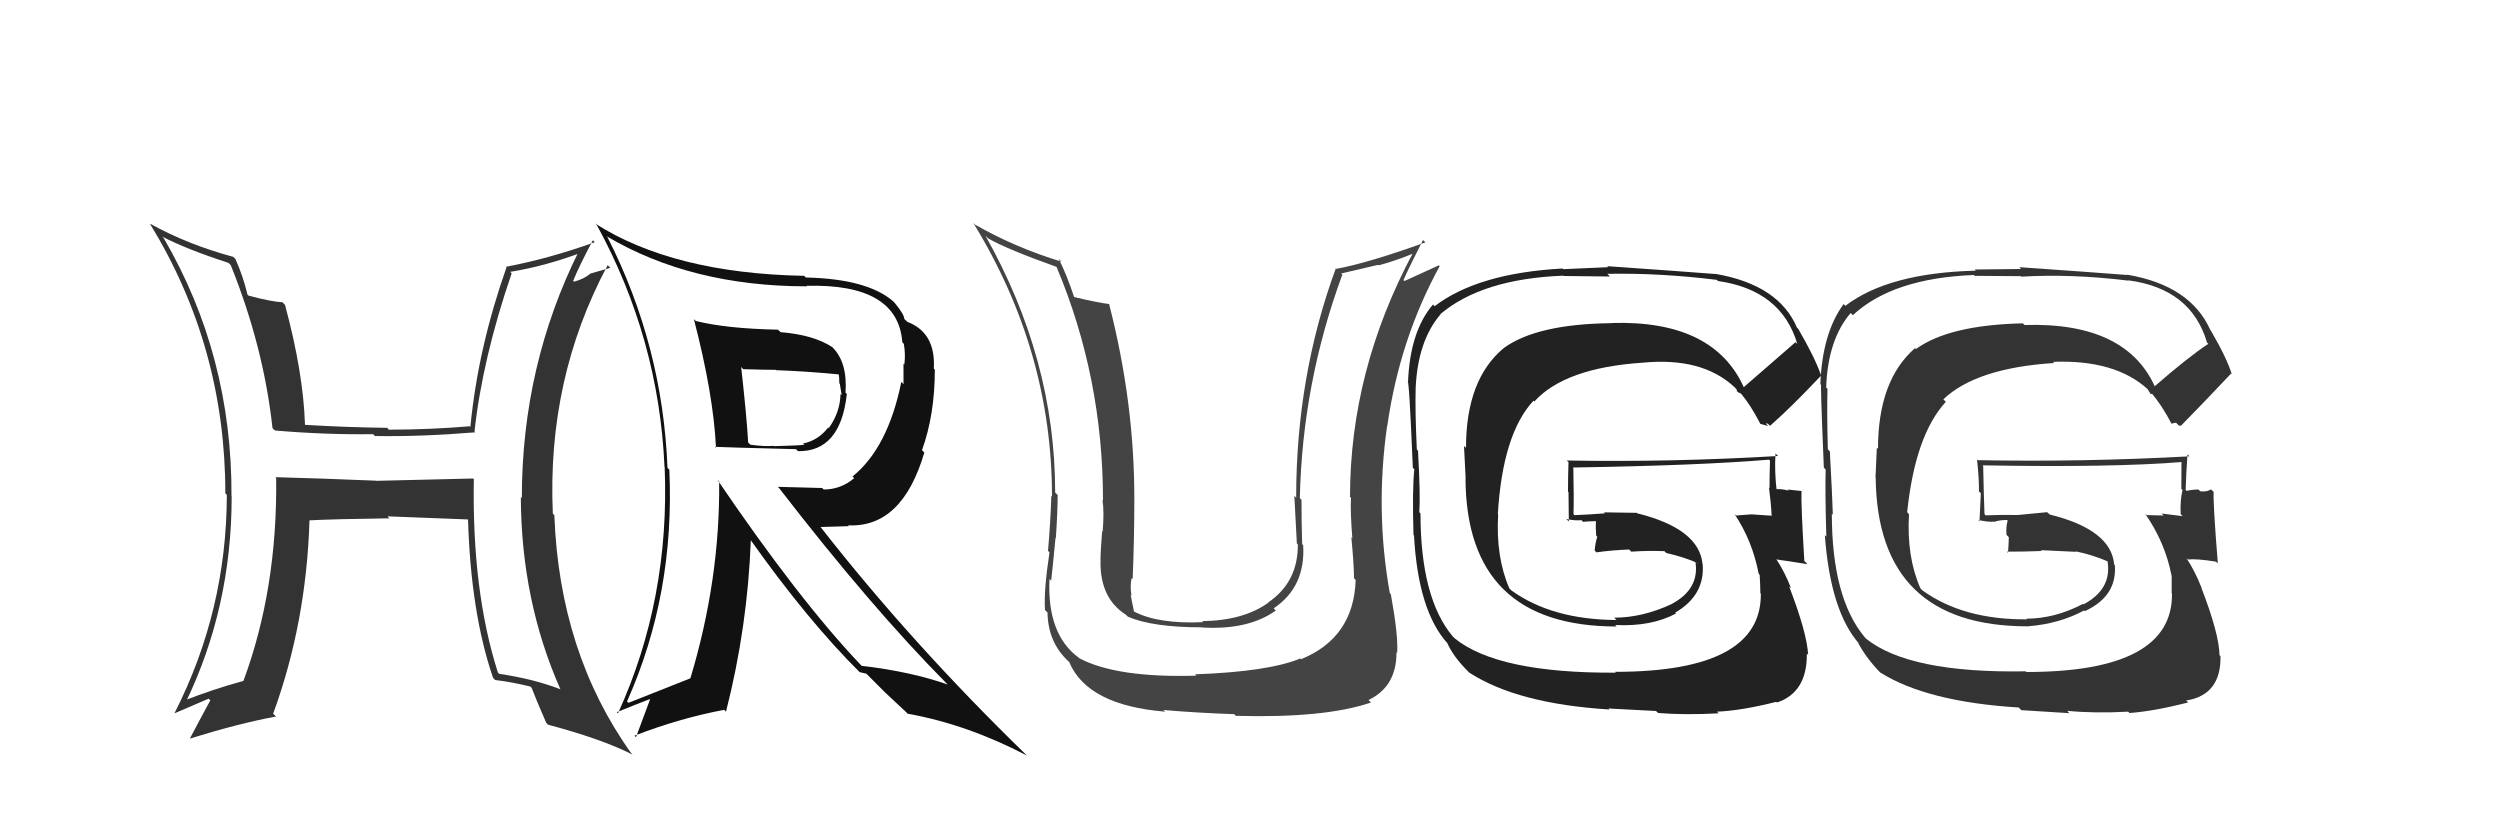 <svg xmlns="http://www.w3.org/2000/svg" width="150" height="50" viewBox="0,0,150,50"><path fill="#222" d="M104.60 23.26L104.57 23.23L104.68 23.35Q102.89 19.19 96.69 19.38L96.72 19.42L96.69 19.39Q92.21 19.44 90.23 20.88L90.34 21.00L90.23 20.88Q87.96 22.76 87.96 26.87L87.84 26.76L87.94 28.72L87.93 28.71Q87.98 37.59 97.00 37.59L96.97 37.56L96.91 37.50Q99.07 37.61 100.56 36.81L100.53 36.78L100.51 36.76Q102.31 35.71 102.16 33.84L102.06 33.74L102.15 33.83Q101.94 31.72 98.24 30.80L98.22 30.77L96.24 30.74L96.30 30.80Q95.42 30.87 94.47 30.91L94.33 30.77L94.41 30.85Q94.44 29.93 94.40 28.03L94.35 27.98L94.43 28.05Q101.95 27.93 106.14 27.58L106.25 27.69L106.20 27.64Q106.17 28.49 106.17 29.29L106.19 29.31L106.14 29.26Q106.26 30.17 106.30 30.97L106.17 30.84L106.26 30.94Q105.08 30.86 105.08 30.86L105.16 30.94L105.08 30.86Q103.80 30.95 104.18 30.95L104.05 30.82L104.07 30.84Q105.14 32.44 105.52 34.42L105.50 34.40L105.58 34.49Q105.62 35.13 105.62 35.59L105.75 35.72L105.65 35.62Q105.70 40.31 96.91 40.31L96.93 40.34L96.95 40.36Q89.87 40.40 87.28 38.30L87.25 38.27L87.16 38.18Q85.23 35.87 85.23 30.81L85.25 30.83L85.16 30.73Q85.23 29.74 85.08 27.04L85.09 27.05L85.01 26.97Q84.90 24.65 84.94 23.28L84.91 23.26L84.94 23.28Q85.07 20.44 86.44 18.85L86.36 18.76L86.43 18.84Q88.93 16.73 93.80 16.54L93.82 16.56L96.60 16.59L96.44 16.43Q99.58 16.37 103.00 16.79L102.97 16.76L103.08 16.86Q106.89 17.41 107.84 20.64L107.73 20.53L107.73 20.53Q106.69 21.43 104.59 23.26ZM105.94 25.40L106.07 25.42L106.20 25.55Q107.42 24.49 109.29 22.51L109.28 22.50L109.24 22.46Q108.90 21.47 107.91 19.76L107.99 19.83L107.82 19.66Q106.72 17.08 102.91 16.43L102.85 16.37L102.92 16.44Q100.73 16.27 96.43 15.97L96.49 16.03L93.80 16.15L93.75 16.11Q88.67 16.39 86.08 18.37L86.03 18.33L85.98 18.27Q84.59 19.89 84.48 22.97L84.56 23.06L84.46 22.96Q84.54 22.58 84.77 28.06L84.79 28.09L84.86 28.15Q84.73 29.36 84.81 32.10L84.93 32.22L84.84 32.13Q85.09 36.65 86.84 38.59L86.85 38.59L86.84 38.59Q87.19 39.39 88.07 40.27L88.08 40.28L88.16 40.36Q91.05 42.23 96.57 42.57L96.51 42.51L99.36 42.66L99.49 42.78Q101.10 42.91 103.12 42.80L102.97 42.65L103.02 42.70Q104.48 42.64 106.58 42.11L106.53 42.06L106.62 42.15Q108.44 41.54 108.41 39.21L108.56 39.37L108.49 39.30Q108.42 37.97 107.35 35.19L107.41 35.24L107.47 35.31Q107.09 34.32 106.56 33.52L106.65 33.61L106.61 33.57Q107.27 33.66 108.45 33.85L108.32 33.72L108.26 33.66Q108.05 30.14 108.09 29.46L108.18 29.54L108.10 29.46Q107.66 29.41 107.24 29.37L107.26 29.38L107.32 29.44Q106.83 29.30 106.45 29.37L106.47 29.39L106.61 29.53Q106.46 28.28 106.53 27.21L106.68 27.36L106.68 27.36Q100.29 27.74 94.00 27.63L94.12 27.74L94.11 27.73Q94.08 28.58 94.08 29.49L94.11 29.53L94.13 31.29L93.98 31.14Q94.47 31.25 94.88 31.21L94.86 31.18L94.98 31.31Q95.36 31.27 95.82 31.27L95.74 31.19L95.76 31.21Q95.73 31.64 95.77 32.13L95.80 32.17L95.84 32.20Q95.72 32.54 95.68 33.03L95.79 33.15L95.79 33.14Q96.72 33.01 97.75 32.97L97.78 33.00L97.88 33.10Q98.83 33.03 99.86 33.07L99.80 33.01L99.98 33.18Q101.00 33.41 101.88 33.79L101.88 33.79L101.85 33.80L101.72 33.67Q102.00 35.32 100.32 36.23L100.39 36.30L100.33 36.23Q98.56 37.06 96.85 37.06L96.84 37.05L96.99 37.20Q93.12 37.18 90.69 35.43L90.66 35.40L90.56 35.30Q89.74 33.42 89.89 30.86L89.90 30.87L89.87 30.84Q90.16 26.03 92.01 24.04L91.91 23.94L92.06 24.09Q93.89 22.07 98.57 21.76L98.44 21.63L98.57 21.76Q102.11 21.42 104.05 23.21L104.05 23.21L104.21 23.37Q104.15 23.34 104.26 23.53L104.25 23.52L104.45 23.61L104.48 23.64Q105.04 24.31 105.61 25.41L105.63 25.44L106.09 25.56Z"/><path fill="#333" d="M28.46 28.78L28.39 28.71L22.56 28.85L22.55 28.84Q19.45 28.71 16.52 28.63L16.59 28.70L16.57 28.68Q16.65 35.35 14.60 40.87L14.71 40.99L14.59 40.86Q12.76 41.36 11.01 42.05L11.17 42.20L11.13 42.17Q13.90 36.45 13.90 29.79L13.86 29.74L13.89 29.78Q13.93 21.32 9.82 14.28L9.67 14.14L9.72 14.19Q11.23 14.97 13.70 15.77L13.77 15.83L13.85 15.92Q15.82 20.82 16.35 25.69L16.44 25.78L16.50 25.83Q19.53 26.09 22.39 26.05L22.55 26.22L22.50 26.16Q25.21 26.21 28.52 25.94L28.52 25.94L28.47 25.89Q28.95 21.50 30.70 16.40L30.67 16.37L30.61 16.31Q32.65 15.99 34.90 15.15L34.89 15.14L34.76 15.01Q31.31 21.92 31.31 29.88L31.20 29.77L31.25 29.82Q31.27 36.04 33.63 41.37L33.65 41.38L33.61 41.35Q32.00 40.73 29.95 40.43L29.89 40.37L29.87 40.34Q28.31 35.44 28.43 28.74ZM29.73 40.82L29.60 40.68L29.71 40.80Q30.71 40.92 31.81 41.19L31.78 41.16L31.90 41.27Q32.12 41.87 32.77 43.36L32.77 43.36L32.88 43.48Q36.17 44.36 37.96 45.28L37.86 45.18L37.87 45.19Q33.57 39.17 33.26 30.91L33.22 30.87L33.17 30.82Q32.81 22.73 36.46 15.91L36.62 16.07L35.44 16.41L35.43 16.41Q35.05 16.74 34.44 16.90L34.33 16.79L34.39 16.85Q34.74 15.98 35.57 14.42L35.57 14.41L35.69 14.53Q32.97 15.51 30.35 16.01L30.32 15.97L30.39 16.04Q28.69 20.86 28.23 25.54L28.15 25.45L28.27 25.57Q25.77 25.78 23.33 25.78L23.31 25.76L23.23 25.67Q20.80 25.64 18.28 25.49L18.44 25.65L18.30 25.50Q18.20 22.36 17.10 18.29L16.97 18.16L16.94 18.13Q16.36 18.12 14.92 17.74L14.84 17.67L14.85 17.68Q14.59 16.58 14.13 15.55L14.09 15.50L13.99 15.41Q11.28 14.68 9.00 13.42L9.11 13.54L9.00 13.43Q13.52 20.80 13.52 29.60L13.70 29.78L13.61 29.68Q13.60 36.64 10.48 42.77L10.48 42.78L10.49 42.79Q11.19 42.49 12.52 41.92L12.57 41.97L12.62 42.02Q12.20 42.78 11.40 44.30L11.31 44.21L11.41 44.31Q14.31 43.41 16.56 42.99L16.53 42.96L16.39 42.82Q18.38 37.38 18.57 31.22L18.53 31.18L18.57 31.22Q20.17 31.14 23.36 31.10L23.26 30.99L23.25 30.98Q26.25 31.09 28.15 31.17L28.03 31.05L28.08 31.10Q28.24 36.74 29.58 40.66Z"/><path fill="#444" d="M81.25 34.70L81.31 34.77L81.34 34.79Q81.23 38.26 78.07 39.55L78.15 39.64L78.02 39.51Q76.11 40.30 71.70 40.46L71.80 40.56L71.78 40.54Q67.01 40.68 64.77 39.50L64.72 39.45L64.75 39.48Q62.81 38.08 62.97 34.73L63.04 34.81L63.07 34.84Q63.14 34.26 63.33 32.28L63.34 32.29L63.35 32.30Q63.46 30.69 63.46 29.70L63.39 29.63L63.31 29.55Q63.31 21.56 59.12 14.13L59.15 14.17L59.30 14.31Q60.44 14.96 63.41 16.02L63.26 15.88L63.39 16.01Q66.18 22.64 66.18 30.03L66.26 30.11L66.15 30.00Q66.26 30.71 66.16 31.90L66.03 31.76L66.13 31.86Q66.03 33.03 66.03 33.64L66.12 33.74L66.03 33.65Q65.99 35.89 67.55 36.88L67.50 36.83L67.67 37.00Q69.15 37.64 72.12 37.64L72.15 37.67L72.13 37.65Q74.91 37.81 76.55 36.63L76.53 36.61L76.42 36.50Q78.34 35.22 78.19 32.71L78.07 32.59L78.13 32.65Q78.09 31.32 78.09 29.99L77.98 29.88L77.99 29.89Q78.14 22.99 80.54 16.48L80.47 16.41L82.69 15.89L82.72 15.92Q83.71 15.66 84.82 15.20L84.80 15.19L84.78 15.17Q81.00 22.24 81.00 29.82L80.94 29.75L81.06 29.87Q81.01 30.66 81.14 32.30L81.04 32.19L81.08 32.23Q81.24 33.90 81.24 34.70ZM83.39 35.59L83.42 35.62L83.39 35.59Q82.50 30.63 83.23 25.53L83.16 25.46L83.24 25.54Q83.98 20.35 86.38 15.97L86.43 16.02L86.33 15.92Q85.71 16.21 84.27 16.86L84.21 16.81L84.21 16.80Q84.58 15.96 85.38 14.40L85.49 14.51L85.53 14.54Q82.09 15.78 80.18 16.13L80.10 16.05L80.15 16.10Q77.77 22.58 77.77 29.85L77.80 29.89L77.66 29.75Q77.73 31.19 77.81 32.59L77.75 32.54L77.87 32.66Q77.89 34.92 76.10 36.14L76.14 36.18L76.11 36.15Q74.64 37.23 72.13 37.27L72.14 37.28L72.18 37.33Q69.49 37.45 68.04 36.69L67.92 36.56L68.04 36.68Q67.92 36.14 67.84 35.69L67.81 35.66L67.89 35.74Q67.79 35.17 67.90 34.68L67.93 34.71L67.96 34.74Q68.06 32.29 68.06 29.97L68.15 30.06L68.06 29.97Q68.07 24.16 66.55 18.26L66.66 18.36L66.54 18.24Q65.85 18.16 64.44 17.82L64.45 17.83L64.45 17.83Q63.99 16.45 63.53 15.54L63.55 15.55L63.69 15.70Q60.90 14.85 58.51 13.48L58.55 13.53L58.40 13.38Q63.12 21.07 63.12 29.79L63.02 29.69L63.08 29.75Q63.03 31.34 62.88 33.05L62.87 33.04L62.97 33.14Q62.62 35.42 62.70 36.60L62.80 36.70L62.85 36.75Q62.88 38.57 64.14 39.71L64.20 39.78L64.16 39.74Q65.26 42.32 69.91 42.70L69.92 42.71L69.80 42.60Q71.93 42.78 74.06 42.85L74.02 42.82L74.15 42.95Q79.48 43.10 82.26 42.15L82.24 42.13L82.11 42.00Q83.79 41.20 83.79 39.15L83.71 39.07L83.83 39.18Q83.90 38.12 83.45 35.65Z"/><path fill="#111" d="M41.64 19.16L41.68 19.20L41.63 19.14Q42.81 23.67 42.96 26.87L43.01 26.92L42.90 26.81Q43.39 26.84 47.76 26.95L47.90 27.09L47.88 27.07Q50.43 27.11 50.81 23.64L50.79 23.62L50.73 23.56Q50.86 21.75 49.95 20.84L50.08 20.97L49.94 20.83Q48.82 20.09 46.84 19.93L46.72 19.82L46.68 19.78Q43.61 19.72 41.75 19.26ZM42.97 28.71L43.13 28.87L43.15 28.88Q43.21 34.77 41.42 40.71L41.55 40.84L41.42 40.70Q40.30 41.15 37.71 42.17L37.56 42.03L37.62 42.09Q40.50 35.64 40.16 28.18L40.05 28.07L40.05 28.07Q39.76 20.74 36.45 14.23L36.51 14.29L36.39 14.17Q41.46 17.18 48.42 17.18L48.25 17.01L48.39 17.15Q53.88 17.00 54.14 20.54L54.19 20.59L54.23 20.63Q54.34 21.26 54.26 21.87L54.21 21.82L54.21 23.05L54.08 22.91Q53.28 26.87 51.15 28.59L51.26 28.70L51.25 28.69Q50.45 29.37 49.42 29.37L49.33 29.28L46.67 29.21L46.75 29.29Q52.27 36.44 56.80 41.01L56.84 41.05L56.86 41.07Q54.63 40.29 51.70 39.95L51.84 40.08L51.65 39.90Q47.95 36.01 43.04 28.78ZM51.56 40.31L51.59 40.33L51.98 40.42L53.24 41.68L53.11 41.55Q53.71 42.12 54.36 42.72L54.41 42.77L54.45 42.82Q58.03 43.46 61.61 45.33L61.63 45.35L61.57 45.29Q54.66 38.57 49.25 31.64L49.23 31.62L50.93 31.57L50.88 31.52Q54.13 31.68 55.46 27.15L55.27 26.96L55.32 27.01Q56.09 24.88 56.09 22.18L56.04 22.13L56.03 22.12Q56.15 19.96 54.44 19.31L54.42 19.29L54.26 19.14Q54.25 18.86 53.68 18.17L53.74 18.23L53.57 18.06Q52.01 16.73 48.35 16.65L48.37 16.67L48.25 16.55Q40.38 16.40 35.69 13.40L35.75 13.45L35.82 13.52Q39.53 20.32 39.87 28.01L39.77 27.91L39.88 28.02Q40.20 35.95 37.08 42.80L37.14 42.86L37.01 42.73Q38.31 42.20 39.11 41.90L39.05 41.84L38.16 44.23L38.07 44.14Q40.79 43.09 43.45 42.59L43.58 42.72L43.56 42.70Q44.86 37.60 45.05 32.38L45.07 32.40L44.98 32.32Q48.47 37.25 51.62 40.37ZM50.28 22.35L50.39 22.46L50.32 22.39Q50.36 22.66 50.36 23.00L50.39 23.03L50.50 23.71L50.43 23.64Q50.41 24.73 49.73 25.68L49.80 25.75L49.69 25.65Q49.10 26.42 48.19 26.61L48.17 26.60L48.26 26.68Q48.04 26.73 46.44 26.77L46.37 26.70L46.42 26.75Q45.86 26.80 45.02 26.68L45.04 26.70L44.89 26.55Q44.81 25.07 44.47 22.02L44.49 22.04L44.59 22.15Q45.86 22.19 46.54 22.19L46.59 22.23L46.56 22.21Q48.46 22.28 50.40 22.47Z"/><path fill="#333" d="M129.30 23.30L129.36 23.35L129.37 23.37Q127.67 19.31 121.47 19.50L121.30 19.33L121.37 19.40Q116.94 19.50 114.96 20.94L114.97 20.96L114.90 20.89Q112.68 22.82 112.68 26.93L112.61 26.86L112.53 28.65L112.54 28.65Q112.64 37.58 121.66 37.58L121.67 37.59L121.66 37.58Q123.56 37.43 125.04 36.63L125.11 36.69L125.09 36.67Q127.04 35.77 126.89 33.90L126.92 33.93L126.85 33.87Q126.67 31.78 122.98 30.87L122.83 30.73L121.07 30.90L121.07 30.90Q120.10 30.88 119.15 30.92L119.11 30.89L119.07 30.85Q119.03 29.85 118.99 27.94L118.99 27.95L118.96 27.92Q126.76 28.06 130.94 27.72L130.94 27.71L130.89 27.67Q130.88 28.53 130.88 29.33L130.86 29.31L130.95 29.40Q130.80 30.05 130.84 30.85L130.88 30.89L130.96 30.97Q129.69 30.81 129.69 30.81L129.85 30.96L129.82 30.93Q128.41 30.90 128.79 30.90L128.82 30.93L128.70 30.81Q129.91 32.55 130.29 34.53L130.34 34.58L130.30 34.54Q130.30 35.15 130.30 35.61L130.39 35.69L130.32 35.62Q130.37 40.32 121.58 40.32L121.65 40.39L121.54 40.28Q114.54 40.40 111.95 38.31L111.91 38.26L111.89 38.24Q109.91 35.88 109.91 30.82L109.94 30.85L109.97 30.88Q109.94 29.79 109.79 27.08L109.69 26.98L109.67 26.97Q109.61 24.70 109.65 23.33L109.56 23.24L109.57 23.25Q109.67 20.38 111.04 18.78L111.09 18.83L111.17 18.91Q113.56 16.69 118.43 16.50L118.48 16.55L121.25 16.57L121.27 16.60Q124.29 16.42 127.72 16.84L127.77 16.89L127.70 16.82Q131.47 17.32 132.42 20.55L132.37 20.50L132.50 20.63Q131.32 21.40 129.23 23.22ZM130.75 25.55L130.85 25.53L130.86 25.54Q132.00 24.39 133.86 22.42L133.78 22.33L133.91 22.47Q133.64 21.54 132.65 19.83L132.54 19.72L132.62 19.80Q131.43 17.13 127.63 16.48L127.61 16.47L127.65 16.50Q125.46 16.33 121.16 16.03L121.26 16.14L118.49 16.17L118.55 16.24Q113.31 16.37 110.72 18.35L110.78 18.41L110.62 18.24Q109.34 19.97 109.22 23.05L109.26 23.09L109.28 23.11Q109.20 22.57 109.43 28.05L109.42 28.05L109.54 28.17Q109.50 29.46 109.58 32.20L109.59 32.21L109.49 32.11Q109.83 36.72 111.58 38.66L111.47 38.55L111.48 38.56Q111.99 39.52 112.86 40.40L112.75 40.29L112.80 40.34Q115.60 42.11 121.12 42.45L121.28 42.61L124.16 42.79L124.03 42.65Q125.67 42.81 127.69 42.70L127.62 42.63L127.77 42.78Q129.19 42.68 131.29 42.15L131.17 42.03L131.17 42.03Q133.27 41.70 133.23 39.37L133.12 39.26L133.17 39.31Q133.15 38.03 132.08 35.26L132.15 35.33L132.09 35.26Q131.70 34.26 131.17 33.46L131.14 33.44L131.28 33.57Q131.78 33.51 132.96 33.70L133.05 33.78L133.07 33.80Q132.78 30.20 132.82 29.52L132.66 29.36L132.66 29.36Q132.44 29.52 132.02 29.48L131.87 29.33L131.91 29.37Q131.57 29.37 131.19 29.45L131.10 29.36L131.14 29.40Q131.17 28.33 131.25 27.26L131.18 27.19L131.37 27.38Q124.94 27.73 118.66 27.61L118.61 27.57L118.62 27.58Q118.74 28.58 118.74 29.49L118.85 29.59L118.77 31.27L118.69 31.19Q119.22 31.33 119.64 31.30L119.51 31.16L119.65 31.31Q119.96 31.20 120.42 31.20L120.47 31.25L120.46 31.24Q120.35 31.60 120.39 32.09L120.41 32.11L120.53 32.23Q120.52 32.67 120.48 33.17L120.40 33.09L120.41 33.10Q121.48 33.10 122.51 33.06L122.57 33.12L122.45 33.01Q123.54 33.07 124.57 33.11L124.59 33.13L124.54 33.08Q125.55 33.29 126.43 33.67L126.45 33.69L126.49 33.78L126.46 33.74Q126.70 35.35 125.02 36.26L125.05 36.29L124.99 36.23Q123.29 37.12 121.58 37.12L121.53 37.07L121.62 37.16Q117.81 37.19 115.37 35.44L115.37 35.45L115.22 35.29Q114.39 33.40 114.54 30.85L114.51 30.82L114.43 30.73Q114.91 26.11 116.75 24.11L116.73 24.09L116.60 23.96Q118.57 22.08 123.25 21.78L123.22 21.75L123.19 21.71Q126.92 21.57 128.87 23.36L128.72 23.21L128.85 23.34Q128.94 23.47 129.05 23.66L129.05 23.65L129.13 23.62L129.08 23.57Q129.73 24.34 130.30 25.44L130.28 25.42L130.56 25.36Z"/></svg>